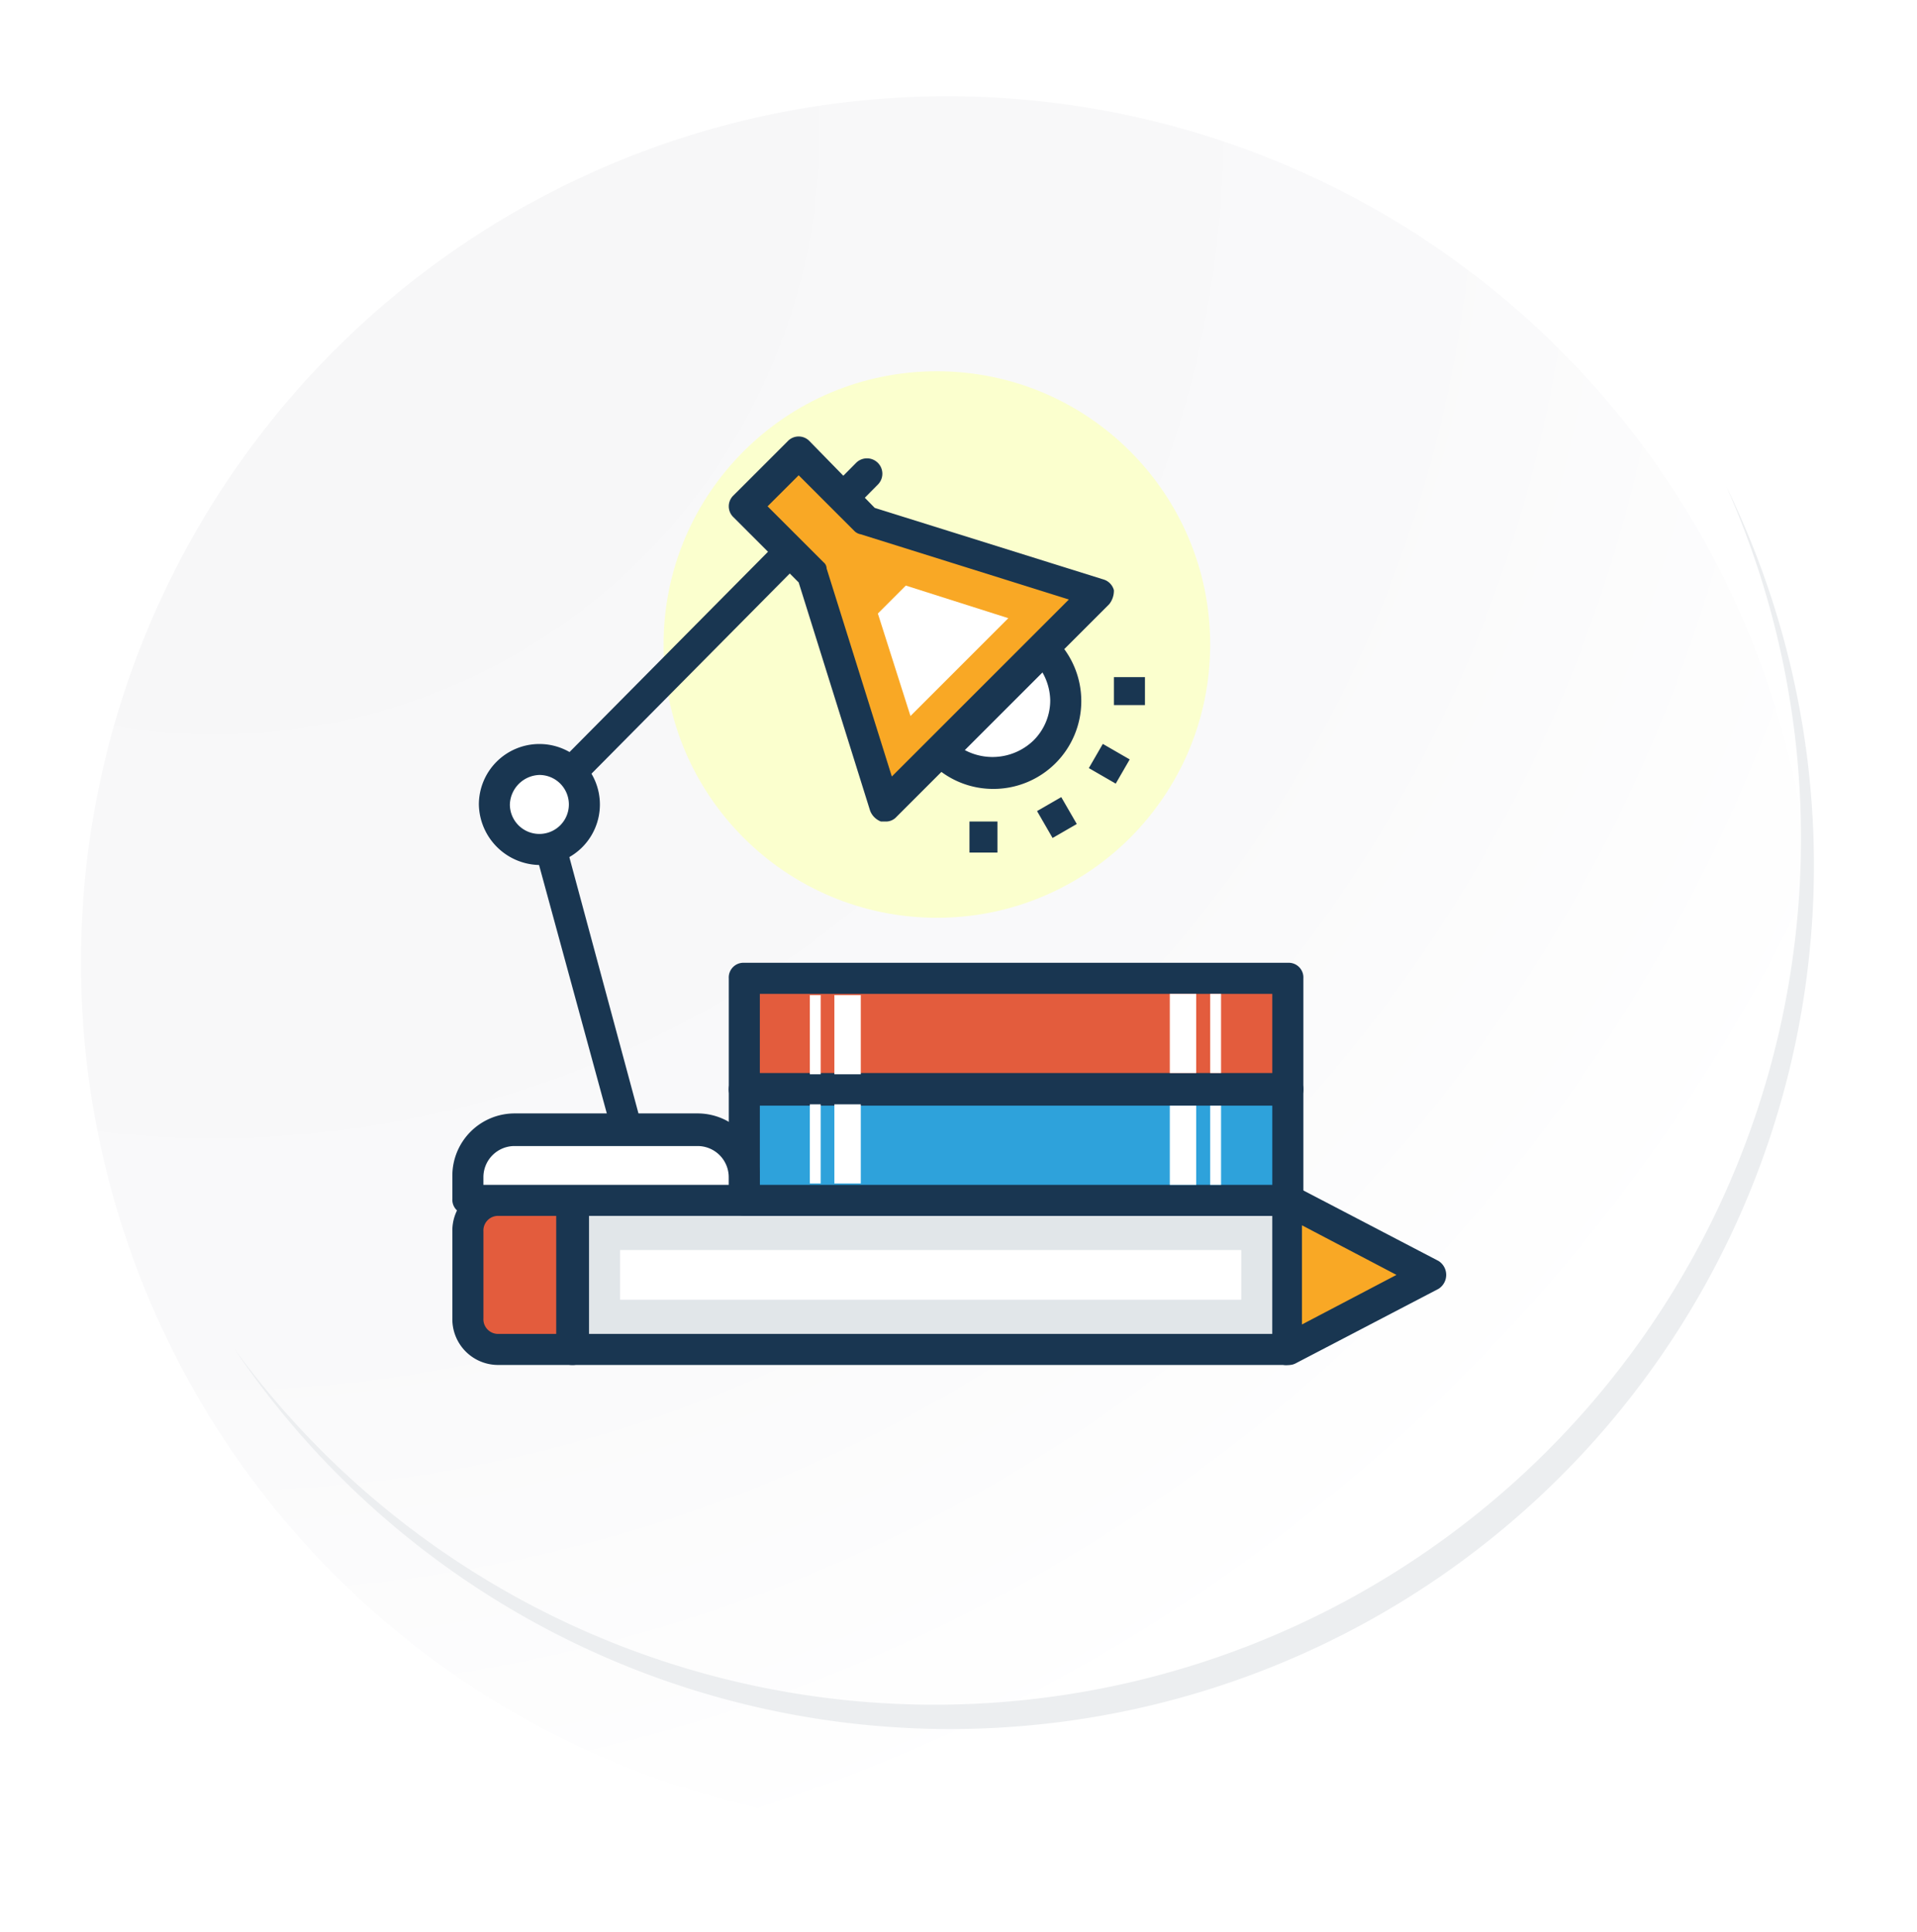<svg xmlns="http://www.w3.org/2000/svg" xmlns:xlink="http://www.w3.org/1999/xlink" width="139.39" height="140.5" viewBox="0 0 139.39 140.5">
  <defs>
    <radialGradient id="radial-gradient" cx="0.076" cy="0.019" r="1.465" gradientTransform="translate(0.001)" gradientUnits="objectBoundingBox">
      <stop offset="0" stop-color="#f6f6f7"/>
      <stop offset="0.477" stop-color="#f9f9fa"/>
      <stop offset="0.715" stop-color="#fff"/>
    </radialGradient>
    <filter id="Trazado_40937" x="0" y="1.255" width="139.39" height="139.245" filterUnits="userSpaceOnUse">
      <feOffset dy="7" input="SourceAlpha"/>
      <feGaussianBlur stdDeviation="2.5" result="blur"/>
      <feFlood flood-opacity="0.102"/>
      <feComposite operator="in" in2="blur"/>
      <feComposite in="SourceGraphic"/>
    </filter>
  </defs>
  <g id="Grupo_1008734" data-name="Grupo 1008734" transform="translate(-279.043 -3236)">
    <g id="Grupo_1008497" data-name="Grupo 1008497" transform="translate(284.934 3236)">
      <g id="Grupo_1004059" data-name="Grupo 1004059" transform="translate(0 0)">
        <g id="Grupo_18423" data-name="Grupo 18423">
          <g id="Grupo_18421" data-name="Grupo 18421">
            <g id="Grupo_18420" data-name="Grupo 18420">
              <g id="Grupo_18419" data-name="Grupo 18419">
                <path id="Trazado_40936" data-name="Trazado 40936" d="M320.623,2208.718a63,63,0,1,1-63-63A63,63,0,0,1,320.623,2208.718Z" transform="translate(-194.623 -2145.72)" fill="#fff"/>
              </g>
            </g>
          </g>
          <g transform="matrix(1, 0, 0, 1, -5.89, 0)" filter="url(#Trazado_40937)">
            <path id="Trazado_40937-2" data-name="Trazado 40937" d="M319.867,2207.9a63,63,0,1,0-63,63A62.75,62.75,0,0,0,319.867,2207.9Z" transform="translate(-187.98 -2144.9)" fill="url(#radial-gradient)"/>
          </g>
          <g id="Grupo_18422" data-name="Grupo 18422" transform="translate(11.161 35.37)">
            <path id="Trazado_40939" data-name="Trazado 40939" d="M309.014,2164.488a63.007,63.007,0,0,1-108.469,62.739,62.807,62.807,0,0,0,108.469-62.739Z" transform="translate(-200.545 -2164.488)" fill="#eceef0"/>
          </g>
        </g>
      </g>
    </g>
    <g id="Grupo_1008733" data-name="Grupo 1008733" transform="translate(311.935 3263)">
      <ellipse id="Elipse_921" data-name="Elipse 921" cx="19.873" cy="19.873" rx="19.873" ry="19.873" transform="translate(15.357 0)" fill="#fbffce"/>
      <path id="Trazado_25765" data-name="Trazado 25765" d="M470.441,721.2h5.307v10.84h-5.307a2.264,2.264,0,0,1-2.258-2.258v-6.324A2.264,2.264,0,0,1,470.441,721.2Z" transform="translate(-467.053 -660.902)" fill="#e35c3d"/>
      <path id="Trazado_25766" data-name="Trazado 25766" d="M469.853,732.58h5.307a1.067,1.067,0,0,0,1.13-1.13v-10.84a1.067,1.067,0,0,0-1.13-1.13h-5.307a3.328,3.328,0,0,0-3.388,3.388v6.324A3.328,3.328,0,0,0,469.853,732.58Zm4.178-2.259h-4.178a1.067,1.067,0,0,1-1.129-1.129v-6.324a1.067,1.067,0,0,1,1.129-1.129h4.178Z" transform="translate(-466.465 -660.313)" fill="#193651"/>
      <path id="Trazado_25767" data-name="Trazado 25767" d="M373.22,732.039V721.2l10.388,5.42Z" transform="translate(-312.47 -660.902)" fill="#f9a825"/>
      <path id="Trazado_25768" data-name="Trazado 25768" d="M372.633,732.571a1.016,1.016,0,0,0,.564-.113l10.389-5.42a1.2,1.2,0,0,0,0-2.032l-10.389-5.42a1.321,1.321,0,0,0-1.129,0,1.187,1.187,0,0,0-.565,1.017v10.84a1.349,1.349,0,0,0,.565,1.017A.846.846,0,0,0,372.633,732.571Zm7.9-6.549-6.888,3.613v-7.227Z" transform="translate(-311.883 -660.305)" fill="#193651"/>
      <rect id="Rectángulo_4010" data-name="Rectángulo 4010" width="51.942" height="10.84" transform="translate(8.808 60.297)" fill="#e1e6e9"/>
      <path id="Trazado_25769" data-name="Trazado 25769" d="M388.6,732.58h51.942a1.067,1.067,0,0,0,1.129-1.13v-10.84a1.067,1.067,0,0,0-1.129-1.13H388.6a1.067,1.067,0,0,0-1.129,1.13v10.84A1.132,1.132,0,0,0,388.6,732.58Zm50.925-2.259H389.844V721.74h49.683Z" transform="translate(-379.907 -660.313)" fill="#193651"/>
      <rect id="Rectángulo_4011" data-name="Rectángulo 4011" width="45.167" height="3.613" transform="translate(12.195 63.91)" fill="#fff"/>
      <rect id="Rectángulo_4012" data-name="Rectángulo 4012" width="39.521" height="8.017" transform="translate(21.229 52.167)" fill="#2ea2db"/>
      <path id="Trazado_25770" data-name="Trazado 25770" d="M388.431,717.564h39.521a1.067,1.067,0,0,0,1.129-1.129v-8.017a1.067,1.067,0,0,0-1.129-1.129H388.431a1.067,1.067,0,0,0-1.13,1.129v8.017A1.132,1.132,0,0,0,388.431,717.564Zm38.391-2.258H389.56v-5.759h37.262Z" transform="translate(-367.202 -656.138)" fill="#193651"/>
      <g id="Grupo_16559" data-name="Grupo 16559" transform="translate(25.994 53.308)">
        <rect id="Rectángulo_4013" data-name="Rectángulo 4013" width="0.79" height="5.759" transform="translate(29.11 0.102)" fill="#fff"/>
        <rect id="Rectángulo_4014" data-name="Rectángulo 4014" width="1.92" height="5.759" transform="translate(26.174 0.102)" fill="#fff"/>
        <rect id="Rectángulo_4015" data-name="Rectángulo 4015" width="0.79" height="5.759" transform="translate(0)" fill="#fff"/>
        <rect id="Rectángulo_4016" data-name="Rectángulo 4016" width="1.92" height="5.759" transform="translate(1.784)" fill="#fff"/>
      </g>
      <rect id="Rectángulo_4017" data-name="Rectángulo 4017" width="39.521" height="8.017" transform="translate(21.229 44.15)" fill="#e35c3d"/>
      <path id="Trazado_25771" data-name="Trazado 25771" d="M388.431,705.2h39.521a1.067,1.067,0,0,0,1.129-1.129v-8.018a1.067,1.067,0,0,0-1.129-1.129H388.431a1.067,1.067,0,0,0-1.13,1.129v8.018A1.067,1.067,0,0,0,388.431,705.2Zm38.391-2.259H389.56v-5.759h37.262Z" transform="translate(-367.202 -651.904)" fill="#193651"/>
      <g id="Grupo_16560" data-name="Grupo 16560" transform="translate(1.13 45.279)">
        <rect id="Rectángulo_4018" data-name="Rectángulo 4018" width="0.79" height="5.759" transform="translate(53.974)" fill="#fff"/>
        <rect id="Rectángulo_4019" data-name="Rectángulo 4019" width="1.92" height="5.759" transform="translate(51.038)" fill="#fff"/>
        <rect id="Rectángulo_4020" data-name="Rectángulo 4020" width="0.79" height="5.759" transform="translate(24.864 0.09)" fill="#fff"/>
        <rect id="Rectángulo_4021" data-name="Rectángulo 4021" width="1.92" height="5.759" transform="translate(26.648 0.09)" fill="#fff"/>
        <path id="Trazado_25772" data-name="Trazado 25772" d="M452.509,713.3h13.325a3.326,3.326,0,0,1,3.387,3.387v1.694h-20.1v-1.694A3.4,3.4,0,0,1,452.509,713.3Z" transform="translate(-449.122 -703.476)" fill="#fff"/>
      </g>
      <g id="Grupo_16561" data-name="Grupo 16561" transform="translate(0 6.323)">
        <path id="Trazado_25773" data-name="Trazado 25773" d="M451.922,711.582h13.325a4.529,4.529,0,0,1,4.516,4.517v1.694a1.066,1.066,0,0,1-1.129,1.129h-20.1a1.067,1.067,0,0,1-1.129-1.129V716.1A4.53,4.53,0,0,1,451.922,711.582Zm-2.258,5.195H467.5v-.565a2.264,2.264,0,0,0-2.258-2.258H451.922a2.265,2.265,0,0,0-2.259,2.258v.565Z" transform="translate(-447.405 -663.931)" fill="#193651"/>
        <path id="Trazado_25774" data-name="Trazado 25774" d="M441.629,689.024a1.162,1.162,0,0,0,.79-1.355l-6.211-23.035,23.374-23.6A1.118,1.118,0,0,0,458,639.453L434.176,663.5a1.365,1.365,0,0,0-.339,1.129l6.436,23.6A1.227,1.227,0,0,0,441.629,689.024Z" transform="translate(-428.643 -639.115)" fill="#193651"/>
        <rect id="Rectángulo_4022" data-name="Rectángulo 4022" width="2.258" height="2.033" transform="translate(48.103 15.921)" fill="#193651"/>
      </g>
      <rect id="Rectángulo_4023" data-name="Rectángulo 4023" width="2.258" height="2.032" transform="translate(48.235 29.99) rotate(-149.999)" fill="#193651"/>
      <g id="Grupo_16562" data-name="Grupo 16562" transform="translate(37.601 30.97)">
        <rect id="Rectángulo_4024" data-name="Rectángulo 4024" width="2.258" height="2.033" transform="matrix(-0.5, -0.866, 0.866, -0.5, 6.042, 2.972)" fill="#193651"/>
        <rect id="Rectángulo_4025" data-name="Rectángulo 4025" width="2.033" height="2.258" transform="translate(0 1.775)" fill="#193651"/>
      </g>
      <path id="Trazado_25775" data-name="Trazado 25775" d="M413.921,638.428l4.855,4.969,16.937,5.307-15.469,15.469-5.42-16.937-4.855-4.855Z" transform="translate(-388.74 -632.556)" fill="#f9a825"/>
      <path id="Trazado_25776" data-name="Trazado 25776" d="M419.655,664.714a1.022,1.022,0,0,0,.79-.339l15.47-15.469a1.576,1.576,0,0,0,.339-1.016,1.114,1.114,0,0,0-.79-.79l-16.6-5.195-4.742-4.855a1.091,1.091,0,0,0-1.581,0L408.59,641a1.092,1.092,0,0,0,0,1.581l4.743,4.743,5.194,16.6a1.363,1.363,0,0,0,.79.79Zm13.325-16.147-12.873,12.872-4.742-15.131a.587.587,0,0,0-.226-.452l-4.065-4.065,2.259-2.258L417.4,643.6a.855.855,0,0,0,.452.226Z" transform="translate(-388.152 -631.968)" fill="#193651"/>
      <g id="Grupo_16563" data-name="Grupo 16563" transform="translate(30.94 15.582)">
        <path id="Trazado_25777" data-name="Trazado 25777" d="M421.961,653.2l7.453,2.371-7.114,7.114-2.371-7.452Z" transform="translate(-419.929 -653.196)" fill="#fff"/>
        <path id="Trazado_25778" data-name="Trazado 25778" d="M421.113,660.237a5.27,5.27,0,1,1-7.453,7.453Z" transform="translate(-409.031 -655.607)" fill="#fff"/>
      </g>
      <path id="Trazado_25779" data-name="Trazado 25779" d="M416.713,669.811a6.388,6.388,0,0,0,4.517-10.953,1.091,1.091,0,0,0-1.581,0l-7.453,7.453a1.092,1.092,0,0,0,0,1.581A6.33,6.33,0,0,0,416.713,669.811Zm3.613-8.469a4.222,4.222,0,0,1,.565,2.033,4.1,4.1,0,0,1-1.242,2.936,4.291,4.291,0,0,1-4.968.677Z" transform="translate(-377.418 -639.437)" fill="#193651"/>
      <ellipse id="Elipse_922" data-name="Elipse 922" cx="3.275" cy="3.275" rx="3.275" ry="3.275" transform="translate(3.049 28.229)" fill="#fff"/>
      <path id="Trazado_25780" data-name="Trazado 25780" d="M469.5,679.52a4.4,4.4,0,1,0-4.4-4.4A4.485,4.485,0,0,0,469.5,679.52Zm0-6.549a2.145,2.145,0,1,1-2.146,2.145A2.221,2.221,0,0,1,469.5,672.971Z" transform="translate(-463.172 -643.612)" fill="#193651"/>
    </g>
  </g>
</svg>
